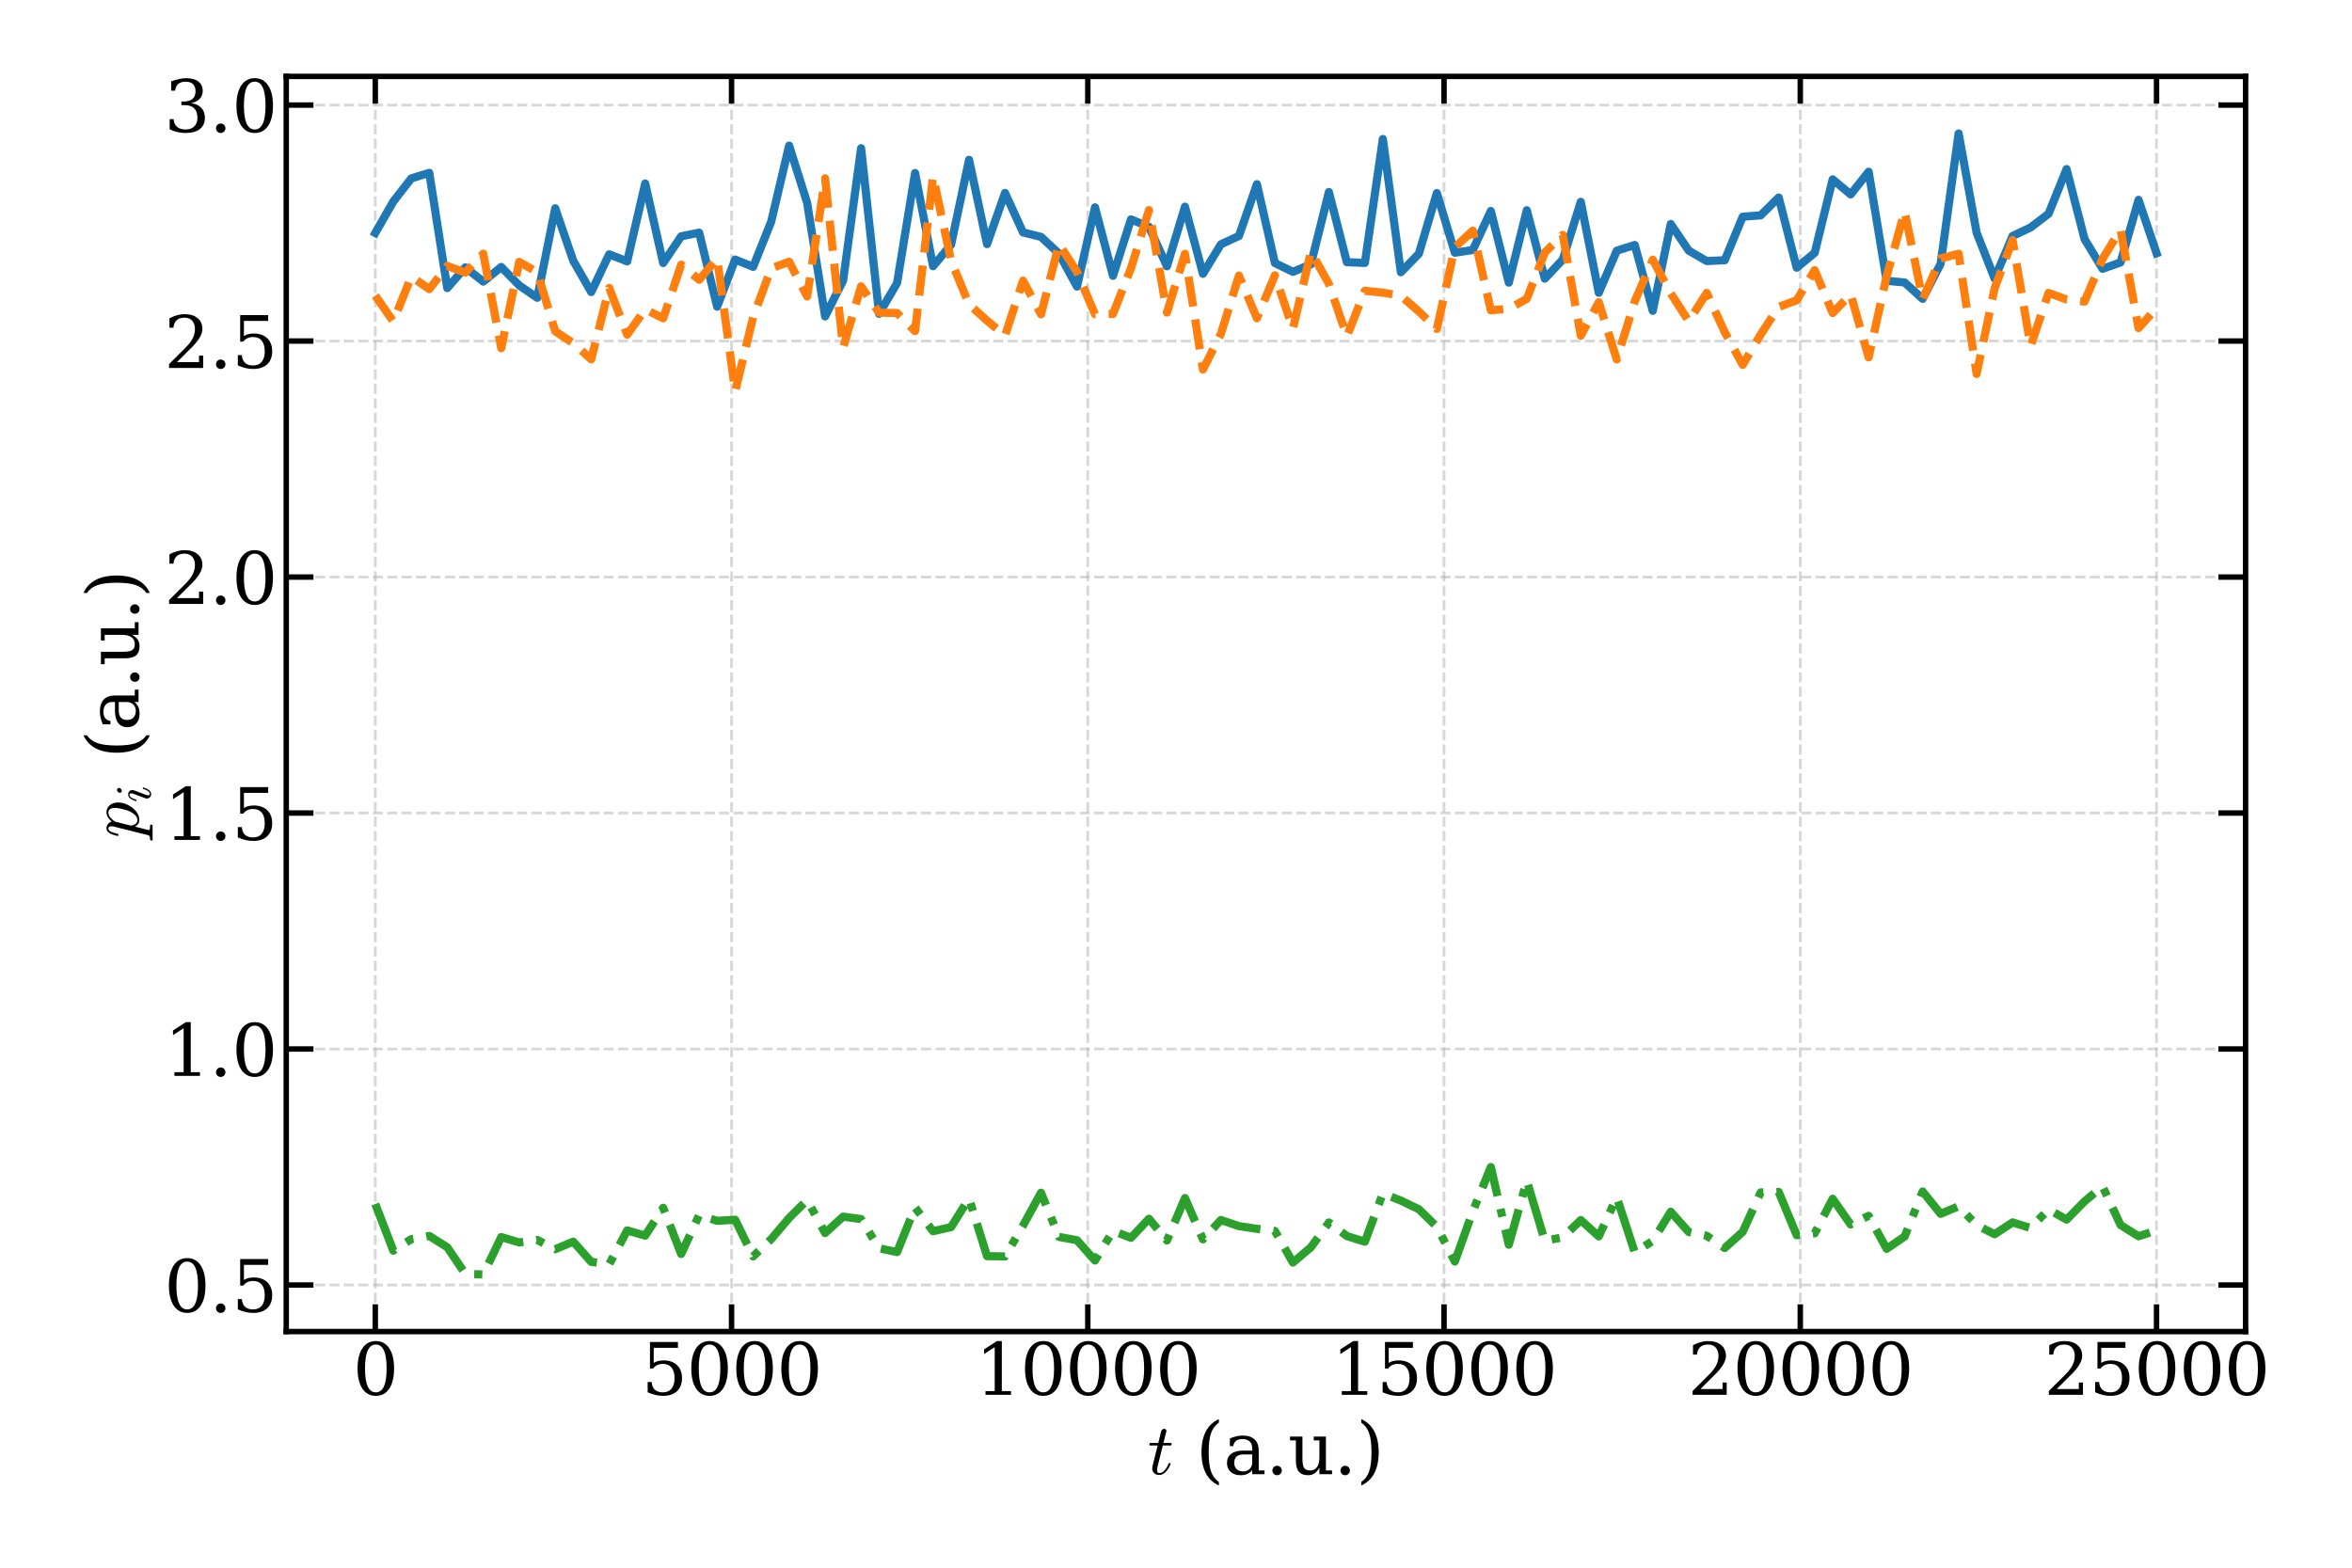 <?xml version="1.0" encoding="utf-8" standalone="no"?>
<!DOCTYPE svg PUBLIC "-//W3C//DTD SVG 1.1//EN"
  "http://www.w3.org/Graphics/SVG/1.1/DTD/svg11.dtd">
<svg xmlns:xlink="http://www.w3.org/1999/xlink" width="864pt" height="576pt" viewBox="0 0 864 576" xmlns="http://www.w3.org/2000/svg" version="1.1">
 <defs>
  <style type="text/css">*{stroke-linejoin: round; stroke-linecap: butt}</style>
 </defs>
 <g id="figure_1">
  <g id="patch_1">
   <path d="M 0 576 
L 864 576 
L 864 0 
L 0 0 
z
" style="fill: #ffffff"/>
  </g>
  <g id="axes_1">
   <g id="patch_2">
    <path d="M 105.15 489.233 
L 824.911 489.233 
L 824.911 28.08 
L 105.15 28.08 
z
" style="fill: #ffffff"/>
   </g>
   <g id="matplotlib.axis_1">
    <g id="xtick_1">
     <g id="line2d_1">
      <path d="M 137.866 489.233 
L 137.866 28.08 
" clip-path="url(#p8c2d4ee9e0)" style="fill: none; stroke-dasharray: 3.7,1.6; stroke-dashoffset: 0; stroke: #b0b0b0; stroke-opacity: 0.5"/>
     </g>
     <g id="line2d_2">
      <defs>
       <path id="m697ad479a9" d="M 0 0 
L 0 -10 
" style="stroke: #000000; stroke-width: 2"/>
      </defs>
      <g>
       <use xlink:href="#m697ad479a9" x="137.866" y="489.233" style="stroke: #000000; stroke-width: 2"/>
      </g>
     </g>
     <g id="line2d_3">
      <defs>
       <path id="mbe059a4c26" d="M 0 0 
L 0 10 
" style="stroke: #000000; stroke-width: 2"/>
      </defs>
      <g>
       <use xlink:href="#mbe059a4c26" x="137.866" y="28.08" style="stroke: #000000; stroke-width: 2"/>
      </g>
     </g>
     <g id="text_1">
      <!-- 0 -->
      <g transform="translate(129.595 512.488) scale(0.26 -0.26)">
       <defs>
        <path id="DejaVuSerif-30" d="M 2034 219 
Q 2513 219 2750 744 
Q 2988 1269 2988 2328 
Q 2988 3391 2750 3916 
Q 2513 4441 2034 4441 
Q 1556 4441 1318 3916 
Q 1081 3391 1081 2328 
Q 1081 1269 1318 744 
Q 1556 219 2034 219 
z
M 2034 -91 
Q 1275 -91 848 546 
Q 422 1184 422 2328 
Q 422 3475 848 4112 
Q 1275 4750 2034 4750 
Q 2797 4750 3222 4112 
Q 3647 3475 3647 2328 
Q 3647 1184 3222 546 
Q 2797 -91 2034 -91 
z
" transform="scale(0.016)"/>
       </defs>
       <use xlink:href="#DejaVuSerif-30"/>
      </g>
     </g>
    </g>
    <g id="xtick_2">
     <g id="line2d_4">
      <path d="M 268.732 489.233 
L 268.732 28.08 
" clip-path="url(#p8c2d4ee9e0)" style="fill: none; stroke-dasharray: 3.7,1.6; stroke-dashoffset: 0; stroke: #b0b0b0; stroke-opacity: 0.5"/>
     </g>
     <g id="line2d_5">
      <g>
       <use xlink:href="#m697ad479a9" x="268.732" y="489.233" style="stroke: #000000; stroke-width: 2"/>
      </g>
     </g>
     <g id="line2d_6">
      <g>
       <use xlink:href="#mbe059a4c26" x="268.732" y="28.08" style="stroke: #000000; stroke-width: 2"/>
      </g>
     </g>
     <g id="text_2">
      <!-- 5000 -->
      <g transform="translate(235.647 512.488) scale(0.26 -0.26)">
       <defs>
        <path id="DejaVuSerif-35" d="M 3219 4666 
L 3219 4153 
L 1081 4153 
L 1081 2816 
Q 1244 2928 1461 2984 
Q 1678 3041 1947 3041 
Q 2703 3041 3140 2622 
Q 3578 2203 3578 1478 
Q 3578 738 3136 323 
Q 2694 -91 1894 -91 
Q 1572 -91 1234 -12 
Q 897 66 544 225 
L 544 1131 
L 897 1131 
Q 925 688 1179 453 
Q 1434 219 1894 219 
Q 2388 219 2653 544 
Q 2919 869 2919 1478 
Q 2919 2084 2655 2407 
Q 2391 2731 1894 2731 
Q 1613 2731 1398 2631 
Q 1184 2531 1019 2322 
L 750 2322 
L 750 4666 
L 3219 4666 
z
" transform="scale(0.016)"/>
       </defs>
       <use xlink:href="#DejaVuSerif-35"/>
       <use xlink:href="#DejaVuSerif-30" x="63.623"/>
       <use xlink:href="#DejaVuSerif-30" x="127.246"/>
       <use xlink:href="#DejaVuSerif-30" x="190.869"/>
      </g>
     </g>
    </g>
    <g id="xtick_3">
     <g id="line2d_7">
      <path d="M 399.598 489.233 
L 399.598 28.08 
" clip-path="url(#p8c2d4ee9e0)" style="fill: none; stroke-dasharray: 3.7,1.6; stroke-dashoffset: 0; stroke: #b0b0b0; stroke-opacity: 0.5"/>
     </g>
     <g id="line2d_8">
      <g>
       <use xlink:href="#m697ad479a9" x="399.598" y="489.233" style="stroke: #000000; stroke-width: 2"/>
      </g>
     </g>
     <g id="line2d_9">
      <g>
       <use xlink:href="#mbe059a4c26" x="399.598" y="28.08" style="stroke: #000000; stroke-width: 2"/>
      </g>
     </g>
     <g id="text_3">
      <!-- 10000 -->
      <g transform="translate(358.242 512.488) scale(0.26 -0.26)">
       <defs>
        <path id="DejaVuSerif-31" d="M 909 0 
L 909 331 
L 1722 331 
L 1722 4213 
L 781 3603 
L 781 4013 
L 1919 4750 
L 2350 4750 
L 2350 331 
L 3163 331 
L 3163 0 
L 909 0 
z
" transform="scale(0.016)"/>
       </defs>
       <use xlink:href="#DejaVuSerif-31"/>
       <use xlink:href="#DejaVuSerif-30" x="63.623"/>
       <use xlink:href="#DejaVuSerif-30" x="127.246"/>
       <use xlink:href="#DejaVuSerif-30" x="190.869"/>
       <use xlink:href="#DejaVuSerif-30" x="254.492"/>
      </g>
     </g>
    </g>
    <g id="xtick_4">
     <g id="line2d_10">
      <path d="M 530.464 489.233 
L 530.464 28.08 
" clip-path="url(#p8c2d4ee9e0)" style="fill: none; stroke-dasharray: 3.7,1.6; stroke-dashoffset: 0; stroke: #b0b0b0; stroke-opacity: 0.5"/>
     </g>
     <g id="line2d_11">
      <g>
       <use xlink:href="#m697ad479a9" x="530.464" y="489.233" style="stroke: #000000; stroke-width: 2"/>
      </g>
     </g>
     <g id="line2d_12">
      <g>
       <use xlink:href="#mbe059a4c26" x="530.464" y="28.08" style="stroke: #000000; stroke-width: 2"/>
      </g>
     </g>
     <g id="text_4">
      <!-- 15000 -->
      <g transform="translate(489.107 512.488) scale(0.26 -0.26)">
       <use xlink:href="#DejaVuSerif-31"/>
       <use xlink:href="#DejaVuSerif-35" x="63.623"/>
       <use xlink:href="#DejaVuSerif-30" x="127.246"/>
       <use xlink:href="#DejaVuSerif-30" x="190.869"/>
       <use xlink:href="#DejaVuSerif-30" x="254.492"/>
      </g>
     </g>
    </g>
    <g id="xtick_5">
     <g id="line2d_13">
      <path d="M 661.329 489.233 
L 661.329 28.08 
" clip-path="url(#p8c2d4ee9e0)" style="fill: none; stroke-dasharray: 3.7,1.6; stroke-dashoffset: 0; stroke: #b0b0b0; stroke-opacity: 0.5"/>
     </g>
     <g id="line2d_14">
      <g>
       <use xlink:href="#m697ad479a9" x="661.329" y="489.233" style="stroke: #000000; stroke-width: 2"/>
      </g>
     </g>
     <g id="line2d_15">
      <g>
       <use xlink:href="#mbe059a4c26" x="661.329" y="28.08" style="stroke: #000000; stroke-width: 2"/>
      </g>
     </g>
     <g id="text_5">
      <!-- 20000 -->
      <g transform="translate(619.973 512.488) scale(0.26 -0.26)">
       <defs>
        <path id="DejaVuSerif-32" d="M 819 3553 
L 469 3553 
L 469 4384 
Q 803 4563 1142 4656 
Q 1481 4750 1806 4750 
Q 2534 4750 2956 4397 
Q 3378 4044 3378 3438 
Q 3378 2753 2422 1800 
Q 2347 1728 2309 1691 
L 1131 513 
L 3078 513 
L 3078 1088 
L 3444 1088 
L 3444 0 
L 434 0 
L 434 341 
L 1850 1753 
Q 2319 2222 2519 2614 
Q 2719 3006 2719 3438 
Q 2719 3909 2473 4175 
Q 2228 4441 1797 4441 
Q 1350 4441 1106 4219 
Q 863 3997 819 3553 
z
" transform="scale(0.016)"/>
       </defs>
       <use xlink:href="#DejaVuSerif-32"/>
       <use xlink:href="#DejaVuSerif-30" x="63.623"/>
       <use xlink:href="#DejaVuSerif-30" x="127.246"/>
       <use xlink:href="#DejaVuSerif-30" x="190.869"/>
       <use xlink:href="#DejaVuSerif-30" x="254.492"/>
      </g>
     </g>
    </g>
    <g id="xtick_6">
     <g id="line2d_16">
      <path d="M 792.195 489.233 
L 792.195 28.08 
" clip-path="url(#p8c2d4ee9e0)" style="fill: none; stroke-dasharray: 3.7,1.6; stroke-dashoffset: 0; stroke: #b0b0b0; stroke-opacity: 0.5"/>
     </g>
     <g id="line2d_17">
      <g>
       <use xlink:href="#m697ad479a9" x="792.195" y="489.233" style="stroke: #000000; stroke-width: 2"/>
      </g>
     </g>
     <g id="line2d_18">
      <g>
       <use xlink:href="#mbe059a4c26" x="792.195" y="28.08" style="stroke: #000000; stroke-width: 2"/>
      </g>
     </g>
     <g id="text_6">
      <!-- 25000 -->
      <g transform="translate(750.839 512.488) scale(0.26 -0.26)">
       <use xlink:href="#DejaVuSerif-32"/>
       <use xlink:href="#DejaVuSerif-35" x="63.623"/>
       <use xlink:href="#DejaVuSerif-30" x="127.246"/>
       <use xlink:href="#DejaVuSerif-30" x="190.869"/>
       <use xlink:href="#DejaVuSerif-30" x="254.492"/>
      </g>
     </g>
    </g>
    <g id="text_7">
     <!-- $t$ (a.u.) -->
     <g transform="translate(421.611 541.652) scale(0.26 -0.26)">
      <defs>
       <path id="Cmmi10-74" d="M 397 519 
Q 397 613 416 697 
L 878 2534 
L 206 2534 
Q 141 2534 141 2619 
Q 166 2759 225 2759 
L 934 2759 
L 1191 3803 
Q 1216 3888 1291 3947 
Q 1366 4006 1459 4006 
Q 1541 4006 1595 3957 
Q 1650 3909 1650 3828 
Q 1650 3809 1648 3798 
Q 1647 3788 1644 3775 
L 1388 2759 
L 2047 2759 
Q 2113 2759 2113 2675 
Q 2109 2659 2100 2621 
Q 2091 2584 2075 2559 
Q 2059 2534 2028 2534 
L 1331 2534 
L 872 684 
Q 825 503 825 372 
Q 825 97 1013 97 
Q 1294 97 1511 361 
Q 1728 625 1844 941 
Q 1869 978 1894 978 
L 1972 978 
Q 1997 978 2012 961 
Q 2028 944 2028 922 
Q 2028 909 2022 903 
Q 1881 516 1612 222 
Q 1344 -72 997 -72 
Q 744 -72 570 93 
Q 397 259 397 519 
z
" transform="scale(0.016)"/>
       <path id="DejaVuSerif-20" transform="scale(0.016)"/>
       <path id="DejaVuSerif-28" d="M 2041 -997 
Q 1281 -656 893 83 
Q 506 822 506 1931 
Q 506 3044 893 3783 
Q 1281 4522 2041 4863 
L 2041 4556 
Q 1559 4225 1350 3623 
Q 1141 3022 1141 1931 
Q 1141 844 1350 242 
Q 1559 -359 2041 -691 
L 2041 -997 
z
" transform="scale(0.016)"/>
       <path id="DejaVuSerif-61" d="M 2547 1044 
L 2547 1747 
L 1806 1747 
Q 1378 1747 1168 1562 
Q 959 1378 959 997 
Q 959 650 1171 447 
Q 1384 244 1747 244 
Q 2106 244 2326 466 
Q 2547 688 2547 1044 
z
M 3122 2075 
L 3122 331 
L 3634 331 
L 3634 0 
L 2547 0 
L 2547 359 
Q 2356 128 2106 18 
Q 1856 -91 1522 -91 
Q 969 -91 644 203 
Q 319 497 319 997 
Q 319 1513 691 1797 
Q 1063 2081 1741 2081 
L 2547 2081 
L 2547 2309 
Q 2547 2688 2317 2895 
Q 2088 3103 1672 3103 
Q 1328 3103 1125 2947 
Q 922 2791 872 2484 
L 575 2484 
L 575 3156 
Q 875 3284 1158 3348 
Q 1441 3413 1709 3413 
Q 2400 3413 2761 3070 
Q 3122 2728 3122 2075 
z
" transform="scale(0.016)"/>
       <path id="DejaVuSerif-2e" d="M 603 325 
Q 603 500 722 622 
Q 841 744 1019 744 
Q 1191 744 1312 622 
Q 1434 500 1434 325 
Q 1434 153 1312 31 
Q 1191 -91 1019 -91 
Q 841 -91 722 29 
Q 603 150 603 325 
z
" transform="scale(0.016)"/>
       <path id="DejaVuSerif-75" d="M 2266 3322 
L 3341 3322 
L 3341 331 
L 3884 331 
L 3884 0 
L 2766 0 
L 2766 588 
Q 2606 256 2353 82 
Q 2100 -91 1766 -91 
Q 1213 -91 952 223 
Q 691 538 691 1209 
L 691 2988 
L 172 2988 
L 172 3322 
L 1269 3322 
L 1269 1388 
Q 1269 781 1417 556 
Q 1566 331 1947 331 
Q 2347 331 2556 625 
Q 2766 919 2766 1478 
L 2766 2988 
L 2266 2988 
L 2266 3322 
z
" transform="scale(0.016)"/>
       <path id="DejaVuSerif-29" d="M 453 -997 
L 453 -691 
Q 934 -359 1145 242 
Q 1356 844 1356 1931 
Q 1356 3022 1145 3623 
Q 934 4225 453 4556 
L 453 4863 
Q 1216 4522 1603 3783 
Q 1991 3044 1991 1931 
Q 1991 822 1603 83 
Q 1216 -656 453 -997 
z
" transform="scale(0.016)"/>
      </defs>
      <use xlink:href="#Cmmi10-74" transform="translate(0 0.016)"/>
      <use xlink:href="#DejaVuSerif-20" transform="translate(36.084 0.016)"/>
      <use xlink:href="#DejaVuSerif-28" transform="translate(67.871 0.016)"/>
      <use xlink:href="#DejaVuSerif-61" transform="translate(106.885 0.016)"/>
      <use xlink:href="#DejaVuSerif-2e" transform="translate(166.504 0.016)"/>
      <use xlink:href="#DejaVuSerif-75" transform="translate(198.291 0.016)"/>
      <use xlink:href="#DejaVuSerif-2e" transform="translate(262.695 0.016)"/>
      <use xlink:href="#DejaVuSerif-29" transform="translate(294.482 0.016)"/>
     </g>
    </g>
   </g>
   <g id="matplotlib.axis_2">
    <g id="ytick_1">
     <g id="line2d_19">
      <path d="M 105.15 472.137 
L 824.911 472.137 
" clip-path="url(#p8c2d4ee9e0)" style="fill: none; stroke-dasharray: 3.7,1.6; stroke-dashoffset: 0; stroke: #b0b0b0; stroke-opacity: 0.5"/>
     </g>
     <g id="line2d_20">
      <defs>
       <path id="me0b81df345" d="M 0 0 
L 10 0 
" style="stroke: #000000; stroke-width: 2"/>
      </defs>
      <g>
       <use xlink:href="#me0b81df345" x="105.15" y="472.137" style="stroke: #000000; stroke-width: 2"/>
      </g>
     </g>
     <g id="line2d_21">
      <defs>
       <path id="mdebbaeeba8" d="M 0 0 
L -10 0 
" style="stroke: #000000; stroke-width: 2"/>
      </defs>
      <g>
       <use xlink:href="#mdebbaeeba8" x="824.911" y="472.137" style="stroke: #000000; stroke-width: 2"/>
      </g>
     </g>
     <g id="text_8">
      <!-- 0.5 -->
      <g transform="translate(60.302 482.015) scale(0.26 -0.26)">
       <use xlink:href="#DejaVuSerif-30"/>
       <use xlink:href="#DejaVuSerif-2e" x="63.623"/>
       <use xlink:href="#DejaVuSerif-35" x="95.41"/>
      </g>
     </g>
    </g>
    <g id="ytick_2">
     <g id="line2d_22">
      <path d="M 105.15 385.431 
L 824.911 385.431 
" clip-path="url(#p8c2d4ee9e0)" style="fill: none; stroke-dasharray: 3.7,1.6; stroke-dashoffset: 0; stroke: #b0b0b0; stroke-opacity: 0.5"/>
     </g>
     <g id="line2d_23">
      <g>
       <use xlink:href="#me0b81df345" x="105.15" y="385.431" style="stroke: #000000; stroke-width: 2"/>
      </g>
     </g>
     <g id="line2d_24">
      <g>
       <use xlink:href="#mdebbaeeba8" x="824.911" y="385.431" style="stroke: #000000; stroke-width: 2"/>
      </g>
     </g>
     <g id="text_9">
      <!-- 1.0 -->
      <g transform="translate(60.302 395.309) scale(0.26 -0.26)">
       <use xlink:href="#DejaVuSerif-31"/>
       <use xlink:href="#DejaVuSerif-2e" x="63.623"/>
       <use xlink:href="#DejaVuSerif-30" x="95.41"/>
      </g>
     </g>
    </g>
    <g id="ytick_3">
     <g id="line2d_25">
      <path d="M 105.15 298.725 
L 824.911 298.725 
" clip-path="url(#p8c2d4ee9e0)" style="fill: none; stroke-dasharray: 3.7,1.6; stroke-dashoffset: 0; stroke: #b0b0b0; stroke-opacity: 0.5"/>
     </g>
     <g id="line2d_26">
      <g>
       <use xlink:href="#me0b81df345" x="105.15" y="298.725" style="stroke: #000000; stroke-width: 2"/>
      </g>
     </g>
     <g id="line2d_27">
      <g>
       <use xlink:href="#mdebbaeeba8" x="824.911" y="298.725" style="stroke: #000000; stroke-width: 2"/>
      </g>
     </g>
     <g id="text_10">
      <!-- 1.5 -->
      <g transform="translate(60.302 308.603) scale(0.26 -0.26)">
       <use xlink:href="#DejaVuSerif-31"/>
       <use xlink:href="#DejaVuSerif-2e" x="63.623"/>
       <use xlink:href="#DejaVuSerif-35" x="95.41"/>
      </g>
     </g>
    </g>
    <g id="ytick_4">
     <g id="line2d_28">
      <path d="M 105.15 212.019 
L 824.911 212.019 
" clip-path="url(#p8c2d4ee9e0)" style="fill: none; stroke-dasharray: 3.7,1.6; stroke-dashoffset: 0; stroke: #b0b0b0; stroke-opacity: 0.5"/>
     </g>
     <g id="line2d_29">
      <g>
       <use xlink:href="#me0b81df345" x="105.15" y="212.019" style="stroke: #000000; stroke-width: 2"/>
      </g>
     </g>
     <g id="line2d_30">
      <g>
       <use xlink:href="#mdebbaeeba8" x="824.911" y="212.019" style="stroke: #000000; stroke-width: 2"/>
      </g>
     </g>
     <g id="text_11">
      <!-- 2.0 -->
      <g transform="translate(60.302 221.897) scale(0.26 -0.26)">
       <use xlink:href="#DejaVuSerif-32"/>
       <use xlink:href="#DejaVuSerif-2e" x="63.623"/>
       <use xlink:href="#DejaVuSerif-30" x="95.41"/>
      </g>
     </g>
    </g>
    <g id="ytick_5">
     <g id="line2d_31">
      <path d="M 105.15 125.313 
L 824.911 125.313 
" clip-path="url(#p8c2d4ee9e0)" style="fill: none; stroke-dasharray: 3.7,1.6; stroke-dashoffset: 0; stroke: #b0b0b0; stroke-opacity: 0.5"/>
     </g>
     <g id="line2d_32">
      <g>
       <use xlink:href="#me0b81df345" x="105.15" y="125.313" style="stroke: #000000; stroke-width: 2"/>
      </g>
     </g>
     <g id="line2d_33">
      <g>
       <use xlink:href="#mdebbaeeba8" x="824.911" y="125.313" style="stroke: #000000; stroke-width: 2"/>
      </g>
     </g>
     <g id="text_12">
      <!-- 2.5 -->
      <g transform="translate(60.302 135.191) scale(0.26 -0.26)">
       <use xlink:href="#DejaVuSerif-32"/>
       <use xlink:href="#DejaVuSerif-2e" x="63.623"/>
       <use xlink:href="#DejaVuSerif-35" x="95.41"/>
      </g>
     </g>
    </g>
    <g id="ytick_6">
     <g id="line2d_34">
      <path d="M 105.15 38.607 
L 824.911 38.607 
" clip-path="url(#p8c2d4ee9e0)" style="fill: none; stroke-dasharray: 3.7,1.6; stroke-dashoffset: 0; stroke: #b0b0b0; stroke-opacity: 0.5"/>
     </g>
     <g id="line2d_35">
      <g>
       <use xlink:href="#me0b81df345" x="105.15" y="38.607" style="stroke: #000000; stroke-width: 2"/>
      </g>
     </g>
     <g id="line2d_36">
      <g>
       <use xlink:href="#mdebbaeeba8" x="824.911" y="38.607" style="stroke: #000000; stroke-width: 2"/>
      </g>
     </g>
     <g id="text_13">
      <!-- 3.0 -->
      <g transform="translate(60.302 48.485) scale(0.26 -0.26)">
       <defs>
        <path id="DejaVuSerif-33" d="M 622 4469 
Q 988 4606 1323 4678 
Q 1659 4750 1953 4750 
Q 2638 4750 3022 4454 
Q 3406 4159 3406 3634 
Q 3406 3213 3140 2930 
Q 2875 2647 2388 2547 
Q 2963 2466 3280 2130 
Q 3597 1794 3597 1259 
Q 3597 606 3158 257 
Q 2719 -91 1894 -91 
Q 1528 -91 1179 -12 
Q 831 66 488 225 
L 488 1131 
L 838 1131 
Q 869 681 1141 450 
Q 1413 219 1906 219 
Q 2384 219 2661 495 
Q 2938 772 2938 1253 
Q 2938 1803 2653 2086 
Q 2369 2369 1819 2369 
L 1522 2369 
L 1522 2688 
L 1678 2688 
Q 2225 2688 2498 2914 
Q 2772 3141 2772 3597 
Q 2772 4006 2547 4223 
Q 2322 4441 1900 4441 
Q 1478 4441 1245 4241 
Q 1013 4041 972 3647 
L 622 3647 
L 622 4469 
z
" transform="scale(0.016)"/>
       </defs>
       <use xlink:href="#DejaVuSerif-33"/>
       <use xlink:href="#DejaVuSerif-2e" x="63.623"/>
       <use xlink:href="#DejaVuSerif-30" x="95.41"/>
      </g>
     </g>
    </g>
    <g id="text_14">
     <!-- $p_i$ (a.u.) -->
     <g transform="translate(50.895 307.926) rotate(-90) scale(0.26 -0.26)">
      <defs>
       <path id="Cmmi10-70" d="M -159 -1241 
Q -219 -1241 -219 -1159 
Q -197 -1019 -134 -1019 
Q 66 -1019 145 -983 
Q 225 -947 269 -800 
L 991 2081 
Q 1038 2200 1038 2388 
Q 1038 2663 850 2663 
Q 650 2663 553 2423 
Q 456 2184 366 1819 
Q 366 1778 313 1778 
L 238 1778 
Q 222 1778 203 1801 
Q 184 1825 184 1844 
Q 253 2122 317 2315 
Q 381 2509 517 2668 
Q 653 2828 856 2828 
Q 1075 2828 1240 2704 
Q 1406 2581 1453 2369 
Q 1628 2572 1840 2700 
Q 2053 2828 2278 2828 
Q 2547 2828 2745 2684 
Q 2944 2541 3044 2308 
Q 3144 2075 3144 1806 
Q 3144 1394 2933 953 
Q 2722 513 2361 220 
Q 2000 -72 1588 -72 
Q 1400 -72 1248 34 
Q 1097 141 1013 313 
L 722 -825 
Q 706 -919 703 -934 
Q 703 -1019 1125 -1019 
Q 1191 -1019 1191 -1100 
Q 1169 -1184 1155 -1212 
Q 1141 -1241 1081 -1241 
L -159 -1241 
z
M 1594 97 
Q 1816 97 2006 280 
Q 2197 463 2316 691 
Q 2403 863 2479 1111 
Q 2556 1359 2612 1640 
Q 2669 1922 2669 2088 
Q 2669 2234 2630 2362 
Q 2591 2491 2502 2577 
Q 2413 2663 2266 2663 
Q 2031 2663 1823 2495 
Q 1616 2328 1447 2081 
L 1447 2059 
L 1094 647 
Q 1138 419 1263 258 
Q 1388 97 1594 97 
z
" transform="scale(0.016)"/>
       <path id="Cmmi10-69" d="M 500 459 
Q 500 578 550 709 
L 1069 2088 
Q 1153 2322 1153 2472 
Q 1153 2663 1013 2663 
Q 759 2663 595 2402 
Q 431 2141 353 1819 
Q 341 1778 300 1778 
L 225 1778 
Q 172 1778 172 1838 
L 172 1856 
Q 275 2238 487 2533 
Q 700 2828 1025 2828 
Q 1253 2828 1411 2678 
Q 1569 2528 1569 2297 
Q 1569 2178 1516 2047 
L 997 672 
Q 909 459 909 288 
Q 909 97 1056 97 
Q 1306 97 1473 364 
Q 1641 631 1709 941 
Q 1722 978 1759 978 
L 1838 978 
Q 1863 978 1878 961 
Q 1894 944 1894 922 
Q 1894 916 1888 903 
Q 1800 541 1583 234 
Q 1366 -72 1044 -72 
Q 819 -72 659 83 
Q 500 238 500 459 
z
M 1222 3878 
Q 1222 4013 1334 4122 
Q 1447 4231 1581 4231 
Q 1691 4231 1761 4164 
Q 1831 4097 1831 3994 
Q 1831 3850 1717 3742 
Q 1603 3634 1466 3634 
Q 1363 3634 1292 3704 
Q 1222 3775 1222 3878 
z
" transform="scale(0.016)"/>
      </defs>
      <use xlink:href="#Cmmi10-70" transform="translate(0 0.016)"/>
      <use xlink:href="#Cmmi10-69" transform="translate(50.293 -16.991) scale(0.7)"/>
      <use xlink:href="#DejaVuSerif-20" transform="translate(80.767 0.016)"/>
      <use xlink:href="#DejaVuSerif-28" transform="translate(112.554 0.016)"/>
      <use xlink:href="#DejaVuSerif-61" transform="translate(151.568 0.016)"/>
      <use xlink:href="#DejaVuSerif-2e" transform="translate(211.187 0.016)"/>
      <use xlink:href="#DejaVuSerif-75" transform="translate(242.974 0.016)"/>
      <use xlink:href="#DejaVuSerif-2e" transform="translate(307.378 0.016)"/>
      <use xlink:href="#DejaVuSerif-29" transform="translate(339.165 0.016)"/>
     </g>
    </g>
   </g>
   <g id="line2d_37">
    <path d="M 137.866 85.592 
L 144.476 74.05 
L 151.085 65.556 
L 157.695 63.506 
L 164.304 105.835 
L 170.913 98.253 
L 177.523 103.464 
L 184.132 98.096 
L 190.741 104.874 
L 197.351 109.413 
L 203.96 76.531 
L 210.57 95.769 
L 217.179 107.306 
L 223.788 93.438 
L 230.398 96.034 
L 237.007 67.421 
L 243.616 96.644 
L 250.226 86.836 
L 256.835 85.492 
L 263.445 112.677 
L 270.054 95.37 
L 276.663 98.043 
L 283.273 81.498 
L 289.882 53.508 
L 296.492 74.484 
L 303.101 116.257 
L 309.71 103.088 
L 316.32 54.471 
L 322.929 115.307 
L 329.538 103.999 
L 336.148 63.583 
L 342.757 97.809 
L 349.367 89.934 
L 355.976 58.719 
L 362.585 89.689 
L 369.195 70.892 
L 375.804 85.385 
L 382.413 87.04 
L 389.023 93.187 
L 395.632 105.291 
L 402.242 76.19 
L 408.851 101.336 
L 415.46 80.614 
L 422.07 83.317 
L 428.679 97.837 
L 435.288 75.941 
L 441.898 100.593 
L 448.507 89.755 
L 455.117 86.706 
L 461.726 67.678 
L 468.335 96.653 
L 474.945 99.873 
L 481.554 97.122 
L 488.164 70.54 
L 494.773 96.33 
L 501.382 96.599 
L 507.992 51.069 
L 514.601 100.023 
L 521.21 93.229 
L 527.82 70.941 
L 534.429 92.855 
L 541.039 91.842 
L 547.648 77.521 
L 554.257 103.838 
L 560.867 77.241 
L 567.476 102.379 
L 574.085 95.358 
L 580.695 74.166 
L 587.304 107.595 
L 593.914 92.124 
L 600.523 90.013 
L 607.132 114.199 
L 613.742 82.298 
L 620.351 92.086 
L 626.96 95.917 
L 633.57 95.619 
L 640.179 79.622 
L 646.789 79.116 
L 653.398 72.565 
L 660.007 98.36 
L 666.617 92.903 
L 673.226 65.899 
L 679.835 71.439 
L 686.445 63.096 
L 693.054 103.165 
L 699.664 103.791 
L 706.273 109.798 
L 712.882 96.931 
L 719.492 49.041 
L 726.101 85.488 
L 732.711 102.341 
L 739.32 86.704 
L 745.929 83.581 
L 752.539 78.533 
L 759.148 62.125 
L 765.757 87.858 
L 772.367 98.76 
L 778.976 96.423 
L 785.586 73.432 
L 792.195 93.035 
" clip-path="url(#p8c2d4ee9e0)" style="fill: none; stroke: #1f77b4; stroke-width: 3; stroke-linecap: square"/>
   </g>
   <g id="line2d_38">
    <path d="M 137.866 108.631 
L 144.476 118.105 
L 151.085 101.61 
L 157.695 106.235 
L 164.304 97.719 
L 170.913 100.152 
L 177.523 93.217 
L 184.132 127.943 
L 190.741 96.215 
L 197.351 100.016 
L 203.96 121.712 
L 210.57 126.119 
L 217.179 132.016 
L 223.788 105.791 
L 230.398 122.962 
L 237.007 113.664 
L 243.616 116.947 
L 250.226 97.256 
L 256.835 102.798 
L 263.445 94.956 
L 270.054 143.876 
L 276.663 116.531 
L 283.273 98.602 
L 289.882 96.16 
L 296.492 108.93 
L 303.101 65.547 
L 309.71 127.774 
L 316.32 105.209 
L 322.929 114.886 
L 329.538 115.001 
L 336.148 121.662 
L 342.757 64.807 
L 349.367 95.732 
L 355.976 111.841 
L 362.585 117.798 
L 369.195 123.319 
L 375.804 103.124 
L 382.413 115.503 
L 389.023 89.658 
L 395.632 99.906 
L 402.242 115.459 
L 408.851 115.345 
L 415.46 98.544 
L 422.07 77.199 
L 428.679 114.838 
L 435.288 93.251 
L 441.898 135.764 
L 448.507 122.623 
L 455.117 101.259 
L 461.726 116.936 
L 468.335 101.147 
L 474.945 120.845 
L 481.554 92.467 
L 488.164 104.317 
L 494.773 123.566 
L 501.382 106.838 
L 507.992 107.531 
L 514.601 108.681 
L 521.21 114.429 
L 527.82 120.861 
L 534.429 90.854 
L 541.039 84.744 
L 547.648 114.001 
L 554.257 113.427 
L 560.867 109.795 
L 567.476 92.764 
L 574.085 86.303 
L 580.695 123.336 
L 587.304 111.039 
L 593.914 132.079 
L 600.523 110.687 
L 607.132 95.431 
L 613.742 107.786 
L 620.351 118.033 
L 626.96 107.619 
L 633.57 122.011 
L 640.179 134.055 
L 646.789 122.878 
L 653.398 112.766 
L 660.007 110.333 
L 666.617 99.266 
L 673.226 115.022 
L 679.835 108.144 
L 686.445 131.303 
L 693.054 101.494 
L 699.664 77.618 
L 706.273 109.989 
L 712.882 94.976 
L 719.492 93.241 
L 726.101 137.387 
L 732.711 105.922 
L 739.32 88.219 
L 745.929 127.201 
L 752.539 107.604 
L 759.148 110.053 
L 765.757 110.8 
L 772.367 95.095 
L 778.976 84.391 
L 785.586 120.54 
L 792.195 113.229 
" clip-path="url(#p8c2d4ee9e0)" style="fill: none; stroke-dasharray: 11.1,4.8; stroke-dashoffset: 0; stroke: #ff7f0e; stroke-width: 3"/>
   </g>
   <g id="line2d_39">
    <path d="M 137.866 442.371 
L 144.476 459.509 
L 151.085 455.289 
L 157.695 454.102 
L 164.304 458.272 
L 170.913 468.026 
L 177.523 468.271 
L 184.132 454.521 
L 190.741 456.499 
L 197.351 455.581 
L 203.96 458.985 
L 210.57 456.209 
L 217.179 463.63 
L 223.788 464.52 
L 230.398 452.076 
L 237.007 454.004 
L 243.616 443.776 
L 250.226 460.731 
L 256.835 446.439 
L 263.445 448.567 
L 270.054 448.153 
L 276.663 461.629 
L 283.273 455.295 
L 289.882 447.502 
L 296.492 440.941 
L 303.101 453.042 
L 309.71 447.018 
L 316.32 447.911 
L 322.929 458.663 
L 329.538 460.035 
L 336.148 443.641 
L 342.757 452.381 
L 349.367 450.865 
L 355.976 440.313 
L 362.585 461.522 
L 369.195 461.648 
L 375.804 450.299 
L 382.413 438.227 
L 389.023 454.474 
L 395.632 455.689 
L 402.242 463.131 
L 408.851 452.263 
L 415.46 454.791 
L 422.07 447.789 
L 428.679 455.781 
L 435.288 440.193 
L 441.898 455.35 
L 448.507 448.249 
L 455.117 450.503 
L 461.726 451.5 
L 468.335 452.274 
L 474.945 463.881 
L 481.554 458.276 
L 488.164 449.168 
L 494.773 454.156 
L 501.382 456.234 
L 507.992 438.476 
L 514.601 441.127 
L 521.21 444.29 
L 527.82 450.757 
L 534.429 463.515 
L 541.039 445.042 
L 547.648 428.793 
L 554.257 457.341 
L 560.867 433.813 
L 567.476 455.875 
L 574.085 454.627 
L 580.695 448.289 
L 587.304 454.278 
L 593.914 439.923 
L 600.523 460.131 
L 607.132 455.955 
L 613.742 445.228 
L 620.351 452.671 
L 626.96 454.053 
L 633.57 458.559 
L 640.179 452.584 
L 646.789 438.107 
L 653.398 437.943 
L 660.007 453.825 
L 666.617 453.133 
L 673.226 440.458 
L 679.835 449.906 
L 686.445 446.731 
L 693.054 458.845 
L 699.664 454.318 
L 706.273 437.789 
L 712.882 445.992 
L 719.492 443.22 
L 726.101 450.128 
L 732.711 453.487 
L 739.32 449.131 
L 745.929 451.195 
L 752.539 444.332 
L 759.148 448.114 
L 765.757 441.397 
L 772.367 435.896 
L 778.976 450.088 
L 785.586 454.218 
L 792.195 452.106 
" clip-path="url(#p8c2d4ee9e0)" style="fill: none; stroke-dasharray: 19.2,4.8,3,4.8; stroke-dashoffset: 0; stroke: #2ca02c; stroke-width: 3"/>
   </g>
   <g id="patch_3">
    <path d="M 105.15 489.233 
L 105.15 28.08 
" style="fill: none; stroke: #000000; stroke-width: 2; stroke-linejoin: miter; stroke-linecap: square"/>
   </g>
   <g id="patch_4">
    <path d="M 824.911 489.233 
L 824.911 28.08 
" style="fill: none; stroke: #000000; stroke-width: 2; stroke-linejoin: miter; stroke-linecap: square"/>
   </g>
   <g id="patch_5">
    <path d="M 105.15 489.233 
L 824.911 489.233 
" style="fill: none; stroke: #000000; stroke-width: 2; stroke-linejoin: miter; stroke-linecap: square"/>
   </g>
   <g id="patch_6">
    <path d="M 105.15 28.08 
L 824.911 28.08 
" style="fill: none; stroke: #000000; stroke-width: 2; stroke-linejoin: miter; stroke-linecap: square"/>
   </g>
  </g>
 </g>
 <defs>
  <clipPath id="p8c2d4ee9e0">
   <rect x="105.15" y="28.08" width="719.761" height="461.152"/>
  </clipPath>
 </defs>
</svg>
